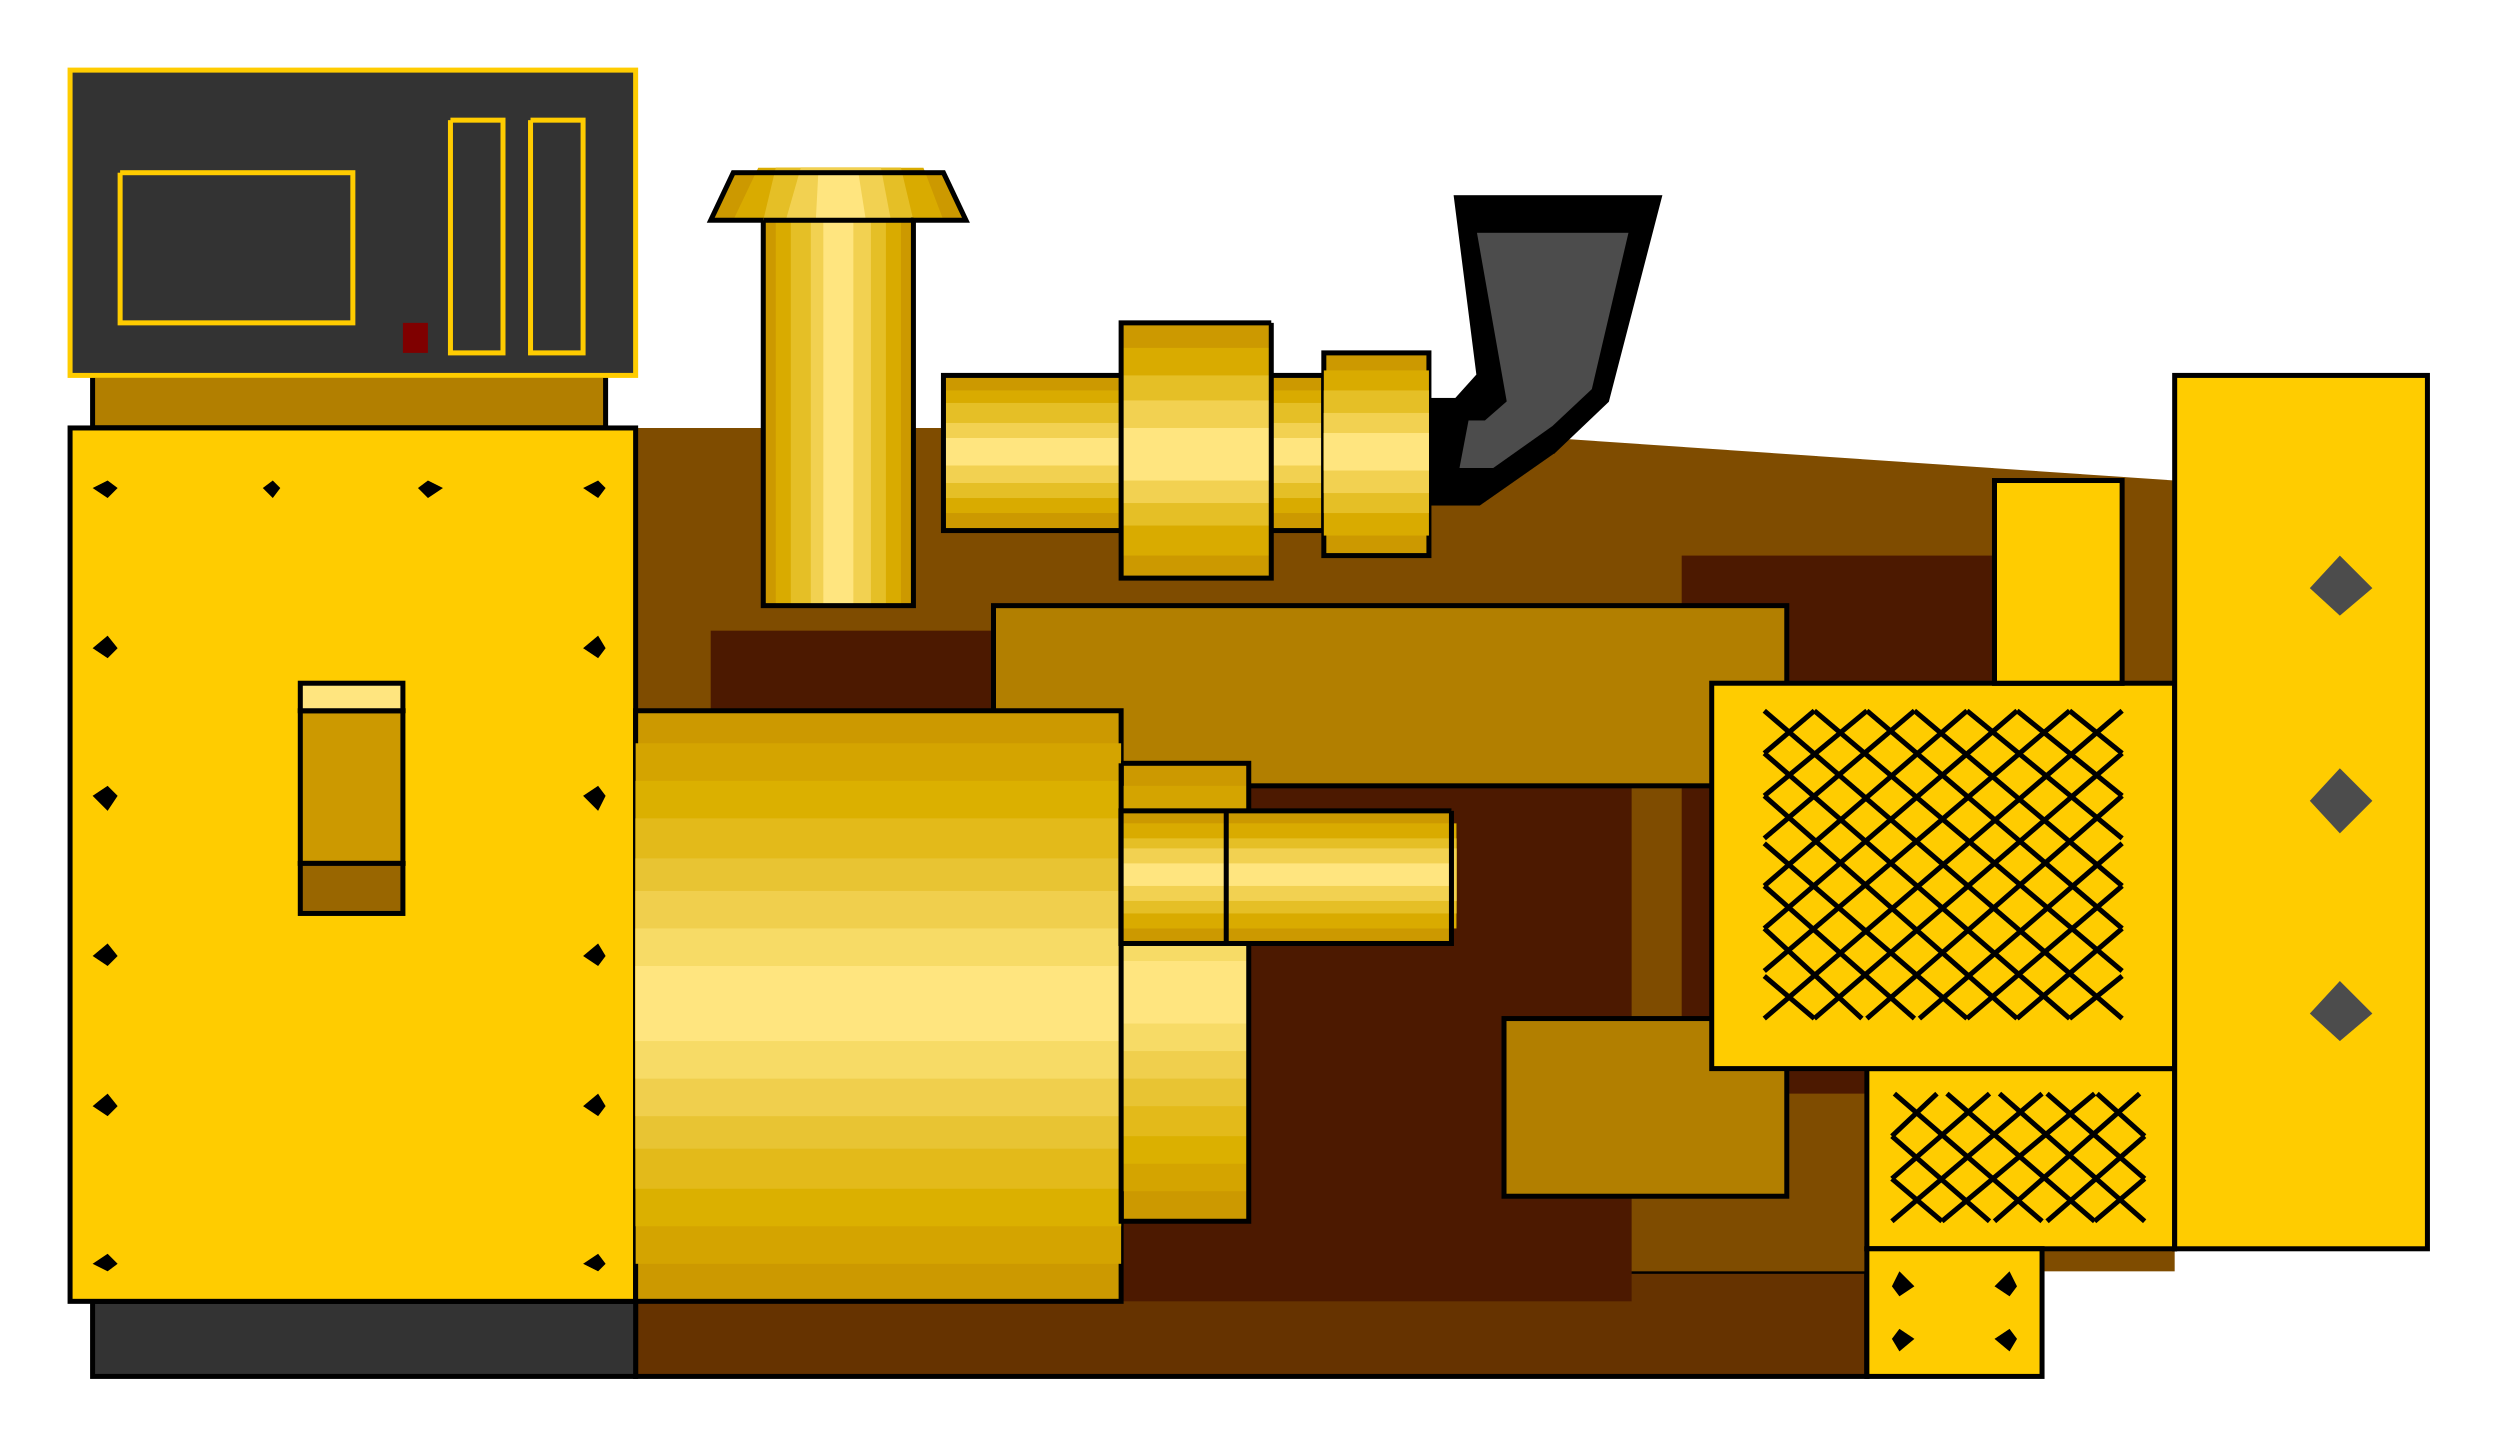 <?xml version="1.0" encoding="iso-8859-1"?>
<!DOCTYPE svg PUBLIC "-//W3C//DTD SVG 20000303 Stylable//EN"
"http://www.w3.org/TR/2000/03/WD-SVG-20000303/DTD/svg-20000303-stylable.dtd">

<svg width="2.01in" height="1.163in" viewBox="0 0 999 578">

<path style="fill:#630;stroke:#000;stroke-width:2" d="M254,508 l492,0 0,42 -492,0 0,-42z" />
<path style="fill:#7f4c00" d="M254,508 l615,0 0,-316 -308,-21 -307,0 0,337z" />
<path style="fill:#4c1900" d="M672,222 l144,0 0,215 -144,0 0,-215z" />
<path style="fill:#4c1900" d="M284,252 l368,0 0,268 -368,0 0,-268z" />
<path style="fill:#b27f00;stroke:#000;stroke-width:2" d="M397,242 l317,0 0,72 -317,0 0,-72z" />
<path style="fill:#b27f00;stroke:#000;stroke-width:2" d="M601,407 l113,0 0,71 -113,0 0,-71z" />
<path style="fill:#333;stroke:#000;stroke-width:2" d="M37,520 l217,0 0,30 -217,0 0,-30z" />
<path style="fill:#fc0;stroke:#000;stroke-width:2" d="M746,427 l123,0 0,72 -123,0 0,-72z" />
<path style="fill:#fc0;stroke:#000;stroke-width:2" d="M684,273 l185,0 0,154 -185,0 0,-154z" />
<path style="fill:#fc0;stroke:#000;stroke-width:2" d="M797,192 l51,0 0,81 -51,0 0,-81z" />
<path style="fill:#fc0;stroke:#000;stroke-width:2" d="M869,150 l101,0 0,349 -101,0 0,-349z" />
<path style="fill:#fc0;stroke:#000;stroke-width:2" d="M746,499 l70,0 0,51 -70,0 0,-51z" />
<path style="fill:#b27f00;stroke:#000;stroke-width:2" d="M37,150 l205,0 0,21 -205,0 0,-21z" />
<path style="fill:#000;stroke:#000;stroke-width:2" d="M621,180 l-30,21 -20,0 0,-41 11,0 9,-10 -9,-71 81,0 -21,81 -21,20z" />
<path style="fill:#4c4c4c;stroke:#000;stroke-width:2" d="M621,171 l-24,17 -15,0 4,-21 7,0 8,-7 -12,-68 63,0 -15,64 -16,15z" />
<path style="fill:#fc0;stroke:#000;stroke-width:2" d="M28,171 l226,0 0,349 -226,0 0,-349z" />
<path style="fill:#000" d="M797,535 l6,-4 3,4 -3,5 -6,-5z" />
<path style="fill:#000" d="M756,535 l3,-4 6,4 -6,5 -3,-5z" />
<path style="fill:#000" d="M756,514 l3,-6 6,6 -6,4 -3,-4z" />
<path style="fill:#000" d="M797,514 l6,-6 3,6 -3,4 -6,-4z" />
<path style="fill:#4c4c4c" d="M923,235 l12,-13 13,13 -13,11 -12,-11z" />
<path style="fill:#4c4c4c" d="M935,307 l13,13 -13,13 -12,-13 12,-13z" />
<path style="fill:#4c4c4c" d="M935,392 l13,13 -13,11 -12,-11 12,-13z" />
<path style="fill:none;stroke:#000;stroke-width:2" d="M705,284 l143,123" />
<path style="fill:none;stroke:#000;stroke-width:2" d="M725,284 l123,104" />
<path style="fill:none;stroke:#000;stroke-width:2" d="M746,284 l102,87" />
<path style="fill:none;stroke:#000;stroke-width:2" d="M765,284 l83,70" />
<path style="fill:none;stroke:#000;stroke-width:2" d="M786,284 l62,51" />
<path style="fill:none;stroke:#000;stroke-width:2" d="M806,284 l42,34" />
<path style="fill:none;stroke:#000;stroke-width:2" d="M827,284 l21,17" />
<path style="fill:none;stroke:#000;stroke-width:2" d="M705,301 l122,106" />
<path style="fill:none;stroke:#000;stroke-width:2" d="M705,318 l101,89" />
<path style="fill:none;stroke:#000;stroke-width:2" d="M705,337 l81,70" />
<path style="fill:none;stroke:#000;stroke-width:2" d="M705,354 l60,53" />
<path style="fill:none;stroke:#000;stroke-width:2" d="M705,371 l39,36" />
<path style="fill:none;stroke:#000;stroke-width:2" d="M705,390 l20,17" />
<path style="fill:none;stroke:#000;stroke-width:2" d="M848,284 l-143,123" />
<path style="fill:none;stroke:#000;stroke-width:2" d="M827,284 l-122,104" />
<path style="fill:none;stroke:#000;stroke-width:2" d="M806,284 l-101,87" />
<path style="fill:none;stroke:#000;stroke-width:2" d="M786,284 l-81,70" />
<path style="fill:none;stroke:#000;stroke-width:2" d="M765,284 l-60,51" />
<path style="fill:none;stroke:#000;stroke-width:2" d="M746,284 l-41,34" />
<path style="fill:none;stroke:#000;stroke-width:2" d="M725,284 l-20,17" />
<path style="fill:none;stroke:#000;stroke-width:2" d="M848,301 l-123,106" />
<path style="fill:none;stroke:#000;stroke-width:2" d="M848,318 l-102,89" />
<path style="fill:none;stroke:#000;stroke-width:2" d="M848,337 l-81,70" />
<path style="fill:none;stroke:#000;stroke-width:2" d="M848,354 l-62,53" />
<path style="fill:none;stroke:#000;stroke-width:2" d="M848,371 l-42,36" />
<path style="fill:none;stroke:#000;stroke-width:2" d="M848,390 l-21,17" />
<path style="fill:none;stroke:#000;stroke-width:2" d="M799,437 l58,51" />
<path style="fill:none;stroke:#000;stroke-width:2" d="M818,437 l39,34" />
<path style="fill:none;stroke:#000;stroke-width:2" d="M838,437 l19,17" />
<path style="fill:none;stroke:#000;stroke-width:2" d="M778,437 l59,51" />
<path style="fill:none;stroke:#000;stroke-width:2" d="M757,437 l59,51" />
<path style="fill:none;stroke:#000;stroke-width:2" d="M756,454 l39,34" />
<path style="fill:none;stroke:#000;stroke-width:2" d="M756,471 l20,17" />
<path style="fill:none;stroke:#000;stroke-width:2" d="M816,437 l-60,51" />
<path style="fill:none;stroke:#000;stroke-width:2" d="M795,437 l-39,34" />
<path style="fill:none;stroke:#000;stroke-width:2" d="M774,437 l-18,17" />
<path style="fill:none;stroke:#000;stroke-width:2" d="M837,437 l-61,51" />
<path style="fill:none;stroke:#000;stroke-width:2" d="M855,437 l-58,51" />
<path style="fill:none;stroke:#000;stroke-width:2" d="M857,454 l-39,34" />
<path style="fill:none;stroke:#000;stroke-width:2" d="M857,471 l-20,17" />
<path style="fill:#333;stroke:#fc0;stroke-width:2" d="M28,28 l226,0 0,122 -226,0 0,-122z" />
<path style="fill:none;stroke:#fc0;stroke-width:2" d="M180,48 l21,0 0,93 -21,0 0,-93" />
<path style="fill:none;stroke:#fc0;stroke-width:2" d="M212,48 l21,0 0,93 -21,0 0,-93" />
<path style="fill:none;stroke:#fc0;stroke-width:2" d="M48,69 l93,0 0,60 -93,0 0,-60" />
<path style="fill:#7f0000" d="M161,129 l10,0 0,12 -10,0 0,-12z" />
<path style="fill:#000" d="M233,505 l6,-4 3,4 -3,3 -6,-3z" />
<path style="fill:#000" d="M37,505 l6,-4 4,4 -4,3 -6,-3z" />
<path style="fill:#000" d="M37,442 l6,-5 4,5 -4,4 -6,-4z" />
<path style="fill:#000" d="M233,442 l6,-5 3,5 -3,4 -6,-4z" />
<path style="fill:#000" d="M233,382 l6,-5 3,5 -3,4 -6,-4z" />
<path style="fill:#000" d="M37,382 l6,-5 4,5 -4,4 -6,-4z" />
<path style="fill:#000" d="M37,318 l6,-4 4,4 -4,6 -6,-6z" />
<path style="fill:#000" d="M233,318 l6,-4 3,4 -3,6 -6,-6z" />
<path style="fill:#000" d="M233,259 l6,-5 3,5 -3,4 -6,-4z" />
<path style="fill:#000" d="M37,259 l6,-5 4,5 -4,4 -6,-4z" />
<path style="fill:#000" d="M37,195 l6,-3 4,3 -4,4 -6,-4z" />
<path style="fill:#000" d="M233,195 l6,-3 3,3 -3,4 -6,-4z" />
<path style="fill:#000" d="M109,192 l3,3 -3,4 -4,-4 4,-3z" />
<path style="fill:#000" d="M171,192 l6,3 -6,4 -4,-4 4,-3z" />
<path style="fill:#c90;stroke:#000;stroke-width:2" d="M120,284 l41,0 0,61 -41,0 0,-61z" />
<path style="fill:#ffe57f;stroke:#000;stroke-width:2" d="M120,284 l41,0 0,-11 -41,0 0,11z" />
<path style="fill:#960;stroke:#000;stroke-width:2" d="M120,365 l41,0 0,-20 -41,0 0,20z" />
<path style="fill:#c90" d="M529,150 l0,62 -152,0 0,-62 152,0z" />
<path style="fill:#c90" d="M305,88 l-21,0 9,-19 84,0 9,19 -21,0 0,154 -60,0 0,-154z" />
<path style="fill:#d9ab00" d="M529,156 l0,49 -152,0 0,-49 152,0z" />
<path style="fill:#d9ab00" d="M310,88 l-17,0 10,-21 66,0 8,21 -17,0 0,154 -50,0 0,-154z" />
<path style="fill:#e5bf26" d="M529,161 l0,38 -152,0 0,-38 152,0z" />
<path style="fill:#e5bf26" d="M316,88 l-11,0 5,-21 50,0 5,21 -11,0 0,154 -38,0 0,-154z" />
<path style="fill:#f2d151" d="M529,169 l0,24 -152,0 0,-24 152,0z" />
<path style="fill:#f2d151" d="M324,88 l-10,0 6,-21 32,0 4,21 -8,0 0,154 -24,0 0,-154z" />
<path style="fill:#ffe57f" d="M529,175 l0,11 -152,0 0,-11 152,0z" />
<path style="fill:#ffe57f" d="M329,88 l-3,0 1,-19 16,0 3,19 -5,0 0,154 -12,0 0,-154z" />
<path style="fill:none;stroke:#000;stroke-width:2" d="M305,88 l60,0" />
<path style="fill:none;stroke:#000;stroke-width:2" d="M529,150 l0,62 -152,0 0,-62 152,0" />
<path style="fill:none;stroke:#000;stroke-width:2" d="M305,88 l-21,0 9,-19 84,0 9,19 -21,0 0,154 -60,0 0,-154" />
<path style="fill:#c90" d="M508,129 l0,102 -60,0 0,-102 60,0z" />
<path style="fill:#c90;stroke:#000;stroke-width:2" d="M571,141 l0,81 -42,0 0,-81 42,0z" />
<path style="fill:#d9ab00" d="M571,148 l0,66 -42,0 0,-66 42,0z" />
<path style="fill:#d9ab00" d="M508,139 l0,83 -60,0 0,-83 60,0z" />
<path style="fill:#e5bf26" d="M571,156 l0,49 -42,0 0,-49 42,0z" />
<path style="fill:#e5bf26" d="M508,150 l0,60 -60,0 0,-60 60,0z" />
<path style="fill:#f2d151" d="M571,165 l0,32 -42,0 0,-32 42,0z" />
<path style="fill:#f2d151" d="M508,160 l0,41 -60,0 0,-41 60,0z" />
<path style="fill:#ffe57f" d="M508,171 l0,21 -60,0 0,-21 60,0z" />
<path style="fill:#ffe57f" d="M571,173 l0,15 -42,0 0,-15 42,0z" />
<path style="fill:none;stroke:#000;stroke-width:2" d="M508,129 l0,102 -60,0 0,-102 60,0" />
<path style="fill:#c90" d="M448,305 l51,0 0,183 -51,0 0,-183z" />
<path style="fill:#c90;stroke:#000;stroke-width:2" d="M254,284 l194,0 0,236 -194,0 0,-236z" />
<path style="fill:#d4a400" d="M448,314 l51,0 0,162 -51,0 0,-162z" />
<path style="fill:#d4a400" d="M254,297 l194,0 0,208 -194,0 0,-208z" />
<path style="fill:#dbb000" d="M448,327 l51,0 0,138 -51,0 0,-138z" />
<path style="fill:#dbb000" d="M254,312 l194,0 0,178 -194,0 0,-178z" />
<path style="fill:#e3ba1a" d="M448,339 l51,0 0,115 -51,0 0,-115z" />
<path style="fill:#e3ba1a" d="M254,327 l194,0 0,148 -194,0 0,-148z" />
<path style="fill:#e8c433" d="M448,350 l51,0 0,92 -51,0 0,-92z" />
<path style="fill:#e8c433" d="M254,343 l194,0 0,116 -194,0 0,-116z" />
<path style="fill:#f0cf4d" d="M448,361 l51,0 0,70 -51,0 0,-70z" />
<path style="fill:#f0cf4d" d="M254,356 l194,0 0,90 -194,0 0,-90z" />
<path style="fill:#f7db66" d="M448,373 l51,0 0,47 -51,0 0,-47z" />
<path style="fill:#f7db66" d="M254,371 l194,0 0,60 -194,0 0,-60z" />
<path style="fill:#ffe57f" d="M448,384 l51,0 0,25 -51,0 0,-25z" />
<path style="fill:#ffe57f" d="M254,386 l194,0 0,30 -194,0 0,-30z" />
<path style="fill:none;stroke:#000;stroke-width:2" d="M448,305 l51,0 0,183 -51,0 0,-183" />
<path style="fill:#c90" d="M580,324 l0,53 -132,0 0,-53 132,0z" />
<path style="fill:#d9ab00" d="M582,329 l0,42 -134,0 0,-42 134,0z" />
<path style="fill:#e5bf26" d="M582,335 l0,30 -134,0 0,-30 134,0z" />
<path style="fill:#f2d151" d="M582,339 l0,21 -134,0 0,-21 134,0z" />
<path style="fill:#ffe57f" d="M580,345 l0,9 -132,0 0,-9 132,0z" />
<path style="fill:none;stroke:#000;stroke-width:2" d="M580,324 l0,53 -132,0 0,-53 132,0" />
<path style="fill:none;stroke:#000;stroke-width:2" d="M490,324 l0,53" />

</svg>
